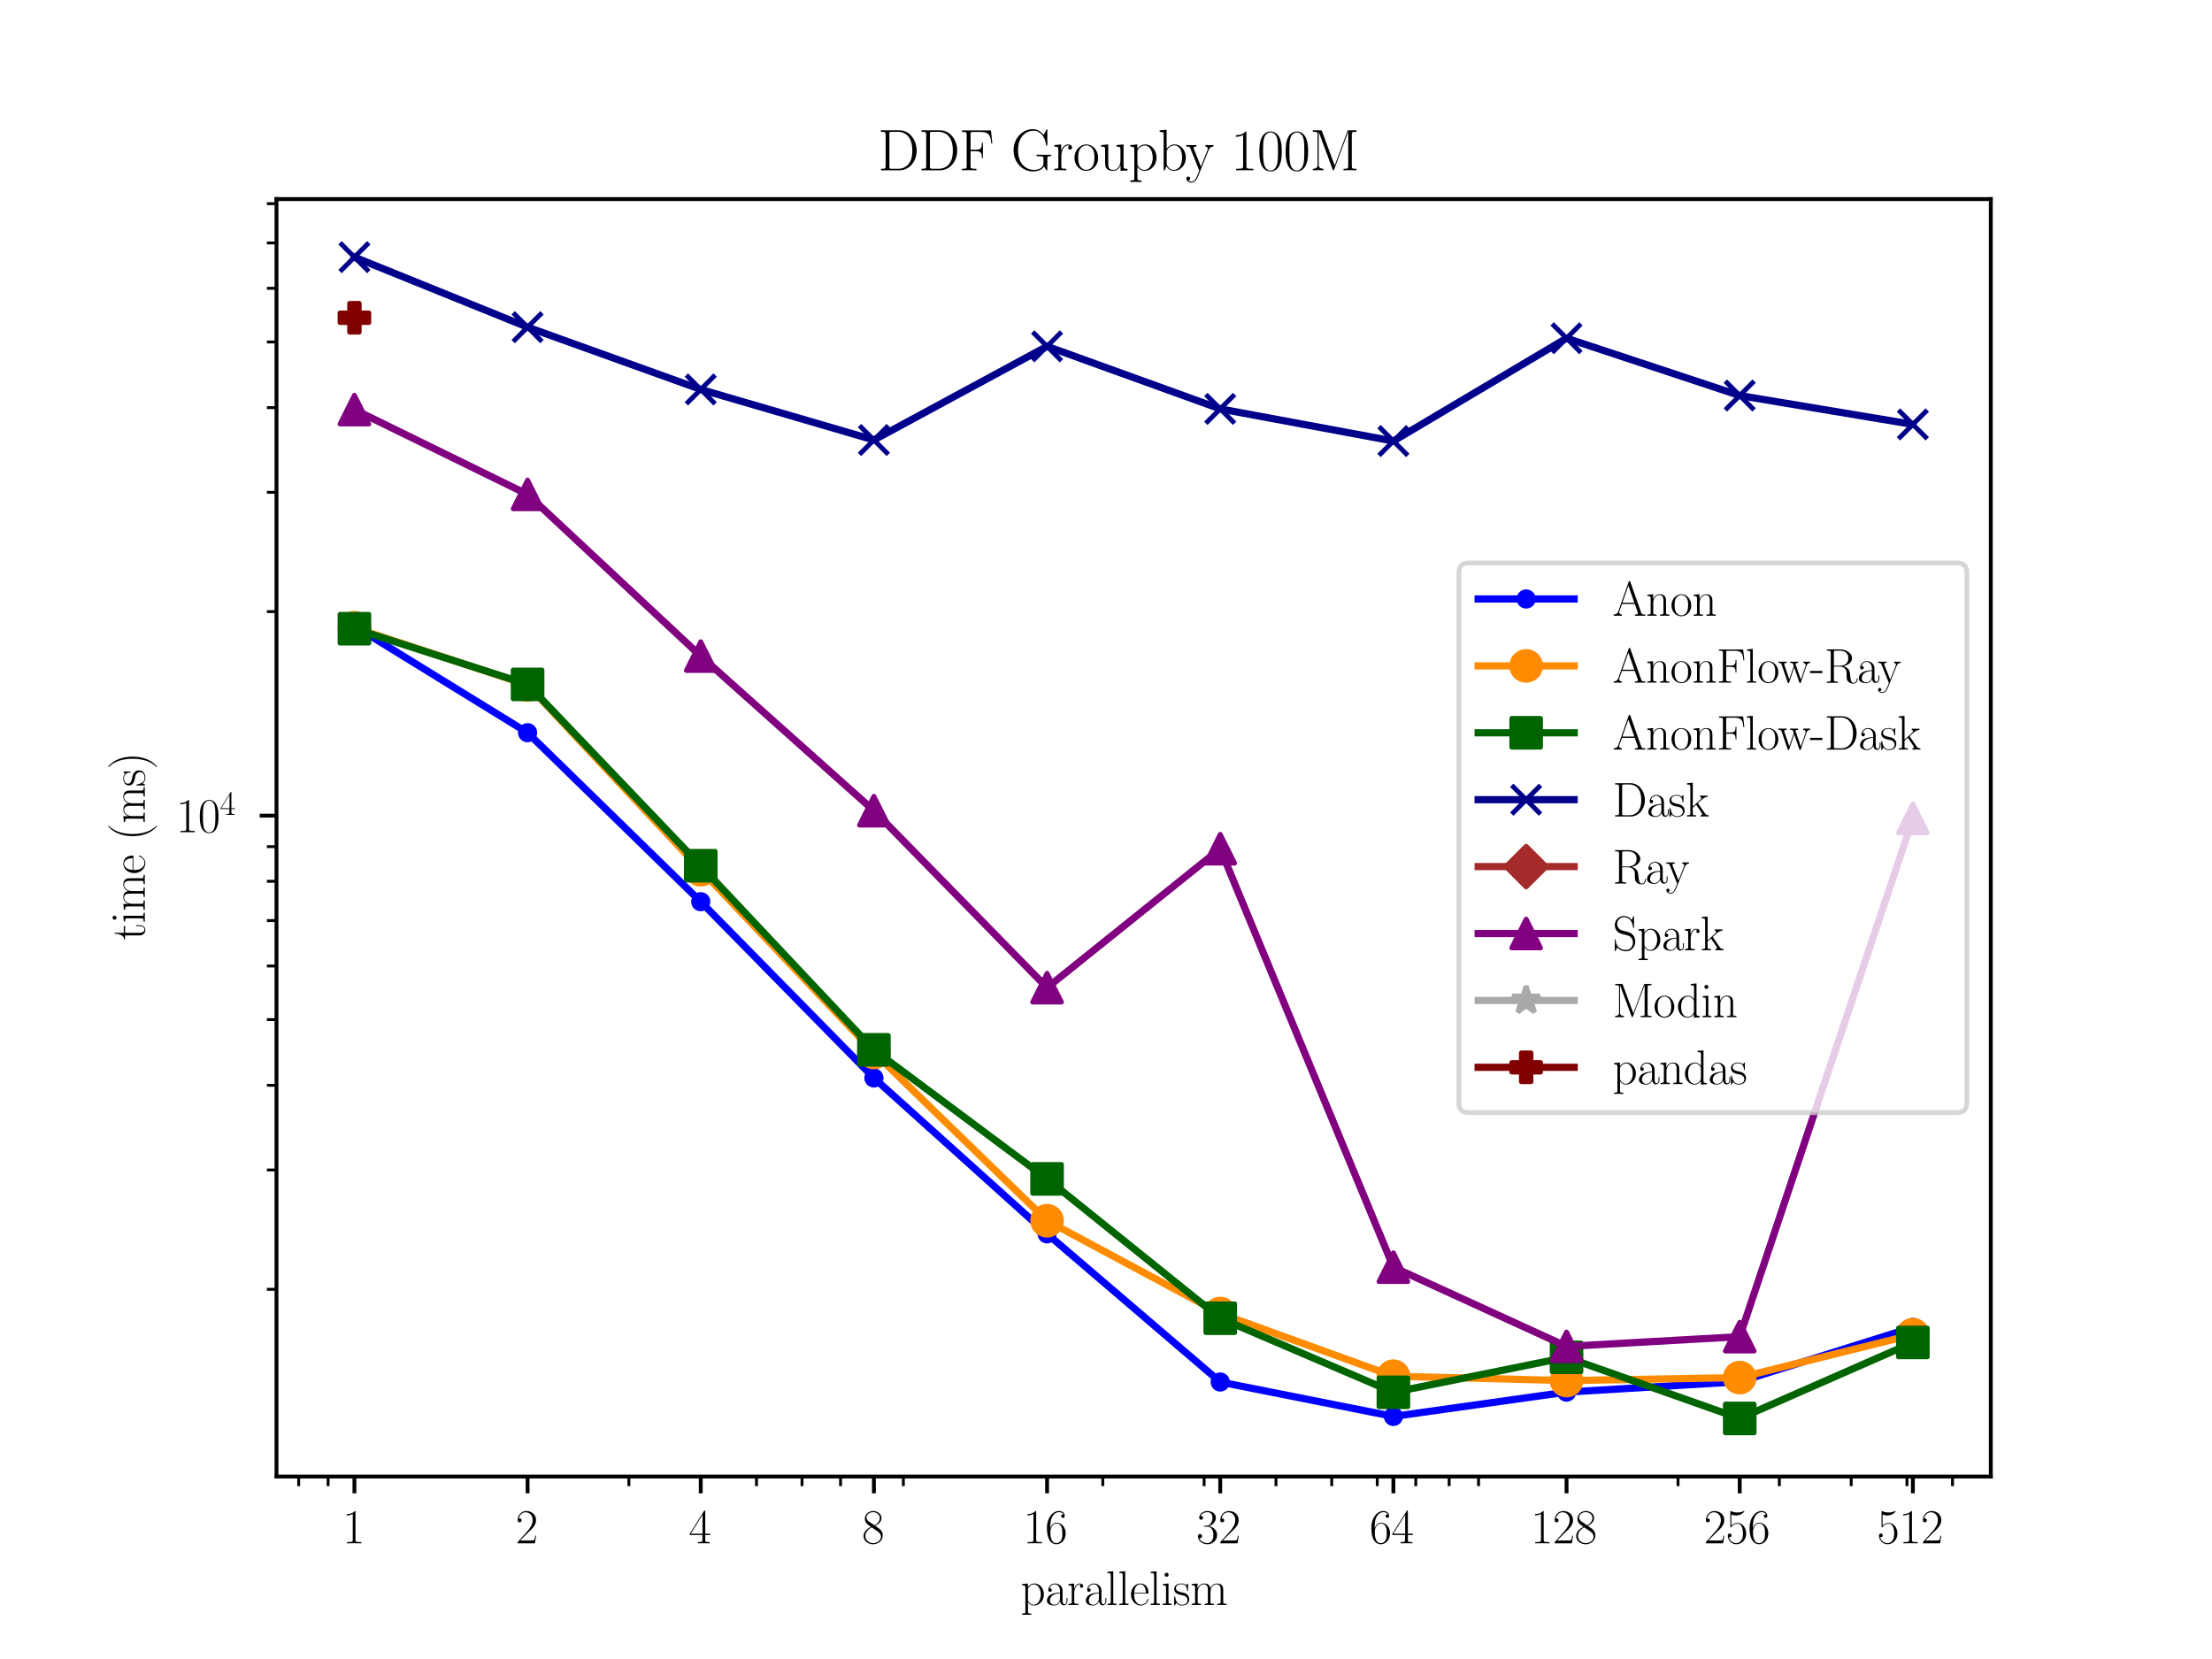 <?xml version="1.0" encoding="utf-8" standalone="no"?>
<!DOCTYPE svg PUBLIC "-//W3C//DTD SVG 1.1//EN"
  "http://www.w3.org/Graphics/SVG/1.1/DTD/svg11.dtd">
<svg xmlns:xlink="http://www.w3.org/1999/xlink" width="460.8pt" height="345.6pt" viewBox="0 0 460.8 345.6" xmlns="http://www.w3.org/2000/svg" version="1.1">
 <defs>
  <style type="text/css">*{stroke-linejoin: round; stroke-linecap: butt}</style>
 </defs>
 <g id="figure_1">
  <g id="patch_1">
   <path d="M 0 345.6 
L 460.8 345.6 
L 460.8 0 
L 0 0 
z
" style="fill: #ffffff"/>
  </g>
  <g id="axes_1">
   <g id="patch_2">
    <path d="M 57.6 307.584 
L 414.72 307.584 
L 414.72 41.472 
L 57.6 41.472 
z
" style="fill: #ffffff"/>
   </g>
   <g id="matplotlib.axis_1">
    <g id="xtick_1">
     <g id="line2d_1">
      <defs>
       <path id="m85ec93eead" d="M 0 0 
L 0 3.5 
" style="stroke: #000000; stroke-width: 0.8"/>
      </defs>
      <g>
       <use xlink:href="#m85ec93eead" x="73.833" y="307.584" style="stroke: #000000; stroke-width: 0.8"/>
      </g>
     </g>
     <g id="text_1">
      <!-- 1 -->
      <g transform="translate(71.342 321.502)scale(0.1 -0.1)">
       <defs>
        <path id="CMR17-31" d="M 1702 4083 
C 1702 4217 1696 4224 1606 4224 
C 1357 3927 979 3833 621 3820 
C 602 3820 570 3820 563 3808 
C 557 3795 557 3782 557 3648 
C 755 3648 1088 3686 1344 3839 
L 1344 467 
C 1344 243 1331 166 781 166 
L 589 166 
L 589 0 
C 896 6 1216 12 1523 12 
C 1830 12 2150 6 2458 0 
L 2458 166 
L 2266 166 
C 1715 166 1702 236 1702 467 
L 1702 4083 
z
" transform="scale(0.016)"/>
       </defs>
       <use xlink:href="#CMR17-31" transform="scale(0.996)"/>
      </g>
     </g>
    </g>
    <g id="xtick_2">
     <g id="line2d_2">
      <g>
       <use xlink:href="#m85ec93eead" x="109.905" y="307.584" style="stroke: #000000; stroke-width: 0.8"/>
      </g>
     </g>
     <g id="text_2">
      <!-- 2 -->
      <g transform="translate(107.415 321.502)scale(0.1 -0.1)">
       <defs>
        <path id="CMR17-32" d="M 2669 990 
L 2554 990 
C 2490 537 2438 460 2413 422 
C 2381 371 1920 371 1830 371 
L 602 371 
C 832 620 1280 1073 1824 1596 
C 2214 1966 2669 2400 2669 3033 
C 2669 3788 2067 4224 1395 4224 
C 691 4224 262 3603 262 3027 
C 262 2777 448 2745 525 2745 
C 589 2745 781 2783 781 3007 
C 781 3206 614 3264 525 3264 
C 486 3264 448 3257 422 3244 
C 544 3788 915 4057 1306 4057 
C 1862 4057 2227 3616 2227 3033 
C 2227 2477 1901 1998 1536 1583 
L 262 147 
L 262 0 
L 2515 0 
L 2669 990 
z
" transform="scale(0.016)"/>
       </defs>
       <use xlink:href="#CMR17-32" transform="scale(0.996)"/>
      </g>
     </g>
    </g>
    <g id="xtick_3">
     <g id="line2d_3">
      <g>
       <use xlink:href="#m85ec93eead" x="145.978" y="307.584" style="stroke: #000000; stroke-width: 0.8"/>
      </g>
     </g>
     <g id="text_3">
      <!-- 4 -->
      <g transform="translate(143.488 321.502)scale(0.1 -0.1)">
       <defs>
        <path id="CMR17-34" d="M 2150 4147 
C 2150 4281 2144 4288 2029 4288 
L 128 1254 
L 128 1088 
L 1779 1088 
L 1779 460 
C 1779 230 1766 166 1318 166 
L 1197 166 
L 1197 0 
C 1402 12 1747 12 1965 12 
C 2182 12 2528 12 2733 0 
L 2733 166 
L 2611 166 
C 2163 166 2150 230 2150 460 
L 2150 1088 
L 2803 1088 
L 2803 1254 
L 2150 1254 
L 2150 4147 
z
M 1798 3723 
L 1798 1254 
L 256 1254 
L 1798 3723 
z
" transform="scale(0.016)"/>
       </defs>
       <use xlink:href="#CMR17-34" transform="scale(0.996)"/>
      </g>
     </g>
    </g>
    <g id="xtick_4">
     <g id="line2d_4">
      <g>
       <use xlink:href="#m85ec93eead" x="182.051" y="307.584" style="stroke: #000000; stroke-width: 0.8"/>
      </g>
     </g>
     <g id="text_4">
      <!-- 8 -->
      <g transform="translate(179.56 321.502)scale(0.1 -0.1)">
       <defs>
        <path id="CMR17-38" d="M 1741 2289 
C 2144 2494 2554 2803 2554 3298 
C 2554 3884 1990 4224 1472 4224 
C 890 4224 378 3800 378 3215 
C 378 3054 416 2777 666 2533 
C 730 2469 998 2276 1171 2154 
C 883 2006 211 1652 211 945 
C 211 282 838 -128 1459 -128 
C 2144 -128 2720 366 2720 1022 
C 2720 1607 2330 1877 2074 2051 
L 1741 2289 
z
M 902 2855 
C 851 2887 595 3086 595 3388 
C 595 3781 998 4076 1459 4076 
C 1965 4076 2336 3716 2336 3298 
C 2336 2700 1670 2359 1638 2359 
C 1632 2359 1626 2359 1574 2398 
L 902 2855 
z
M 2080 1536 
C 2176 1466 2483 1253 2483 861 
C 2483 385 2010 25 1472 25 
C 890 25 448 443 448 951 
C 448 1459 838 1884 1280 2083 
L 2080 1536 
z
" transform="scale(0.016)"/>
       </defs>
       <use xlink:href="#CMR17-38" transform="scale(0.996)"/>
      </g>
     </g>
    </g>
    <g id="xtick_5">
     <g id="line2d_5">
      <g>
       <use xlink:href="#m85ec93eead" x="218.124" y="307.584" style="stroke: #000000; stroke-width: 0.8"/>
      </g>
     </g>
     <g id="text_5">
      <!-- 16 -->
      <g transform="translate(213.142 321.502)scale(0.1 -0.1)">
       <defs>
        <path id="CMR17-36" d="M 678 2198 
C 678 3712 1395 4076 1811 4076 
C 1946 4076 2272 4049 2400 3782 
C 2298 3782 2106 3782 2106 3558 
C 2106 3385 2246 3328 2336 3328 
C 2394 3328 2566 3353 2566 3571 
C 2566 3987 2246 4224 1805 4224 
C 1043 4224 243 3411 243 2011 
C 243 257 966 -128 1478 -128 
C 2099 -128 2688 431 2688 1295 
C 2688 2101 2170 2688 1517 2688 
C 1126 2688 838 2430 678 1979 
L 678 2198 
z
M 1478 25 
C 691 25 691 1212 691 1450 
C 691 1914 909 2585 1504 2585 
C 1613 2585 1926 2585 2138 2140 
C 2253 1889 2253 1624 2253 1302 
C 2253 954 2253 696 2118 438 
C 1978 173 1773 25 1478 25 
z
" transform="scale(0.016)"/>
       </defs>
       <use xlink:href="#CMR17-31" transform="scale(0.996)"/>
       <use xlink:href="#CMR17-36" transform="translate(45.69 0)scale(0.996)"/>
      </g>
     </g>
    </g>
    <g id="xtick_6">
     <g id="line2d_6">
      <g>
       <use xlink:href="#m85ec93eead" x="254.196" y="307.584" style="stroke: #000000; stroke-width: 0.8"/>
      </g>
     </g>
     <g id="text_6">
      <!-- 32 -->
      <g transform="translate(249.215 321.502)scale(0.1 -0.1)">
       <defs>
        <path id="CMR17-33" d="M 1414 2176 
C 1984 2176 2234 1673 2234 1094 
C 2234 322 1824 25 1453 25 
C 1114 25 563 193 390 691 
C 422 678 454 678 486 678 
C 640 678 755 780 755 947 
C 755 1132 614 1216 486 1216 
C 378 1216 211 1164 211 927 
C 211 335 787 -128 1466 -128 
C 2176 -128 2720 432 2720 1087 
C 2720 1718 2208 2176 1600 2246 
C 2086 2347 2554 2776 2554 3353 
C 2554 3856 2048 4224 1472 4224 
C 890 4224 378 3862 378 3347 
C 378 3123 544 3084 627 3084 
C 762 3084 877 3167 877 3334 
C 877 3500 762 3584 627 3584 
C 602 3584 570 3584 544 3571 
C 730 3999 1235 4076 1459 4076 
C 1683 4076 2106 3966 2106 3347 
C 2106 3167 2080 2851 1862 2574 
C 1670 2329 1453 2316 1242 2297 
C 1210 2297 1062 2284 1037 2284 
C 992 2278 966 2272 966 2227 
C 966 2182 973 2176 1101 2176 
L 1414 2176 
z
" transform="scale(0.016)"/>
       </defs>
       <use xlink:href="#CMR17-33" transform="scale(0.996)"/>
       <use xlink:href="#CMR17-32" transform="translate(45.69 0)scale(0.996)"/>
      </g>
     </g>
    </g>
    <g id="xtick_7">
     <g id="line2d_7">
      <g>
       <use xlink:href="#m85ec93eead" x="290.269" y="307.584" style="stroke: #000000; stroke-width: 0.8"/>
      </g>
     </g>
     <g id="text_7">
      <!-- 64 -->
      <g transform="translate(285.288 321.502)scale(0.1 -0.1)">
       <use xlink:href="#CMR17-36" transform="scale(0.996)"/>
       <use xlink:href="#CMR17-34" transform="translate(45.69 0)scale(0.996)"/>
      </g>
     </g>
    </g>
    <g id="xtick_8">
     <g id="line2d_8">
      <g>
       <use xlink:href="#m85ec93eead" x="326.342" y="307.584" style="stroke: #000000; stroke-width: 0.8"/>
      </g>
     </g>
     <g id="text_8">
      <!-- 128 -->
      <g transform="translate(318.87 321.502)scale(0.1 -0.1)">
       <use xlink:href="#CMR17-31" transform="scale(0.996)"/>
       <use xlink:href="#CMR17-32" transform="translate(45.69 0)scale(0.996)"/>
       <use xlink:href="#CMR17-38" transform="translate(91.381 0)scale(0.996)"/>
      </g>
     </g>
    </g>
    <g id="xtick_9">
     <g id="line2d_9">
      <g>
       <use xlink:href="#m85ec93eead" x="362.415" y="307.584" style="stroke: #000000; stroke-width: 0.8"/>
      </g>
     </g>
     <g id="text_9">
      <!-- 256 -->
      <g transform="translate(354.943 321.502)scale(0.1 -0.1)">
       <defs>
        <path id="CMR17-35" d="M 730 3750 
C 794 3724 1056 3641 1325 3641 
C 1920 3641 2246 3961 2432 4140 
C 2432 4191 2432 4224 2394 4224 
C 2387 4224 2374 4224 2323 4198 
C 2099 4102 1837 4032 1517 4032 
C 1325 4032 1037 4055 723 4191 
C 653 4224 640 4224 634 4224 
C 602 4224 595 4217 595 4090 
L 595 2231 
C 595 2113 595 2080 659 2080 
C 691 2080 704 2093 736 2139 
C 941 2435 1222 2560 1542 2560 
C 1766 2560 2246 2415 2246 1293 
C 2246 1087 2246 716 2054 422 
C 1894 159 1645 25 1370 25 
C 947 25 518 319 403 812 
C 429 806 480 793 506 793 
C 589 793 749 838 749 1036 
C 749 1209 627 1280 506 1280 
C 358 1280 262 1190 262 1011 
C 262 454 704 -128 1382 -128 
C 2042 -128 2669 441 2669 1267 
C 2669 2054 2170 2662 1549 2662 
C 1222 2662 947 2540 730 2304 
L 730 3750 
z
" transform="scale(0.016)"/>
       </defs>
       <use xlink:href="#CMR17-32" transform="scale(0.996)"/>
       <use xlink:href="#CMR17-35" transform="translate(45.69 0)scale(0.996)"/>
       <use xlink:href="#CMR17-36" transform="translate(91.381 0)scale(0.996)"/>
      </g>
     </g>
    </g>
    <g id="xtick_10">
     <g id="line2d_10">
      <g>
       <use xlink:href="#m85ec93eead" x="398.487" y="307.584" style="stroke: #000000; stroke-width: 0.8"/>
      </g>
     </g>
     <g id="text_10">
      <!-- 512 -->
      <g transform="translate(391.015 321.502)scale(0.1 -0.1)">
       <use xlink:href="#CMR17-35" transform="scale(0.996)"/>
       <use xlink:href="#CMR17-31" transform="translate(45.69 0)scale(0.996)"/>
       <use xlink:href="#CMR17-32" transform="translate(91.381 0)scale(0.996)"/>
      </g>
     </g>
    </g>
    <g id="xtick_11">
     <g id="line2d_11">
      <defs>
       <path id="m856acdbecb" d="M 0 0 
L 0 2 
" style="stroke: #000000; stroke-width: 0.6"/>
      </defs>
      <g>
       <use xlink:href="#m856acdbecb" x="62.22" y="307.584" style="stroke: #000000; stroke-width: 0.6"/>
      </g>
     </g>
    </g>
    <g id="xtick_12">
     <g id="line2d_12">
      <g>
       <use xlink:href="#m856acdbecb" x="68.35" y="307.584" style="stroke: #000000; stroke-width: 0.6"/>
      </g>
     </g>
    </g>
    <g id="xtick_13">
     <g id="line2d_13">
      <g>
       <use xlink:href="#m856acdbecb" x="131.007" y="307.584" style="stroke: #000000; stroke-width: 0.6"/>
      </g>
     </g>
    </g>
    <g id="xtick_14">
     <g id="line2d_14">
      <g>
       <use xlink:href="#m856acdbecb" x="157.591" y="307.584" style="stroke: #000000; stroke-width: 0.6"/>
      </g>
     </g>
    </g>
    <g id="xtick_15">
     <g id="line2d_15">
      <g>
       <use xlink:href="#m856acdbecb" x="167.079" y="307.584" style="stroke: #000000; stroke-width: 0.6"/>
      </g>
     </g>
    </g>
    <g id="xtick_16">
     <g id="line2d_16">
      <g>
       <use xlink:href="#m856acdbecb" x="175.102" y="307.584" style="stroke: #000000; stroke-width: 0.6"/>
      </g>
     </g>
    </g>
    <g id="xtick_17">
     <g id="line2d_17">
      <g>
       <use xlink:href="#m856acdbecb" x="188.181" y="307.584" style="stroke: #000000; stroke-width: 0.6"/>
      </g>
     </g>
    </g>
    <g id="xtick_18">
     <g id="line2d_18">
      <g>
       <use xlink:href="#m856acdbecb" x="229.736" y="307.584" style="stroke: #000000; stroke-width: 0.6"/>
      </g>
     </g>
    </g>
    <g id="xtick_19">
     <g id="line2d_19">
      <g>
       <use xlink:href="#m856acdbecb" x="250.838" y="307.584" style="stroke: #000000; stroke-width: 0.6"/>
      </g>
     </g>
    </g>
    <g id="xtick_20">
     <g id="line2d_20">
      <g>
       <use xlink:href="#m856acdbecb" x="265.809" y="307.584" style="stroke: #000000; stroke-width: 0.6"/>
      </g>
     </g>
    </g>
    <g id="xtick_21">
     <g id="line2d_21">
      <g>
       <use xlink:href="#m856acdbecb" x="277.422" y="307.584" style="stroke: #000000; stroke-width: 0.6"/>
      </g>
     </g>
    </g>
    <g id="xtick_22">
     <g id="line2d_22">
      <g>
       <use xlink:href="#m856acdbecb" x="286.91" y="307.584" style="stroke: #000000; stroke-width: 0.6"/>
      </g>
     </g>
    </g>
    <g id="xtick_23">
     <g id="line2d_23">
      <g>
       <use xlink:href="#m856acdbecb" x="294.933" y="307.584" style="stroke: #000000; stroke-width: 0.6"/>
      </g>
     </g>
    </g>
    <g id="xtick_24">
     <g id="line2d_24">
      <g>
       <use xlink:href="#m856acdbecb" x="301.882" y="307.584" style="stroke: #000000; stroke-width: 0.6"/>
      </g>
     </g>
    </g>
    <g id="xtick_25">
     <g id="line2d_25">
      <g>
       <use xlink:href="#m856acdbecb" x="308.012" y="307.584" style="stroke: #000000; stroke-width: 0.6"/>
      </g>
     </g>
    </g>
    <g id="xtick_26">
     <g id="line2d_26">
      <g>
       <use xlink:href="#m856acdbecb" x="349.567" y="307.584" style="stroke: #000000; stroke-width: 0.6"/>
      </g>
     </g>
    </g>
    <g id="xtick_27">
     <g id="line2d_27">
      <g>
       <use xlink:href="#m856acdbecb" x="370.669" y="307.584" style="stroke: #000000; stroke-width: 0.6"/>
      </g>
     </g>
    </g>
    <g id="xtick_28">
     <g id="line2d_28">
      <g>
       <use xlink:href="#m856acdbecb" x="385.64" y="307.584" style="stroke: #000000; stroke-width: 0.6"/>
      </g>
     </g>
    </g>
    <g id="xtick_29">
     <g id="line2d_29">
      <g>
       <use xlink:href="#m856acdbecb" x="397.253" y="307.584" style="stroke: #000000; stroke-width: 0.6"/>
      </g>
     </g>
    </g>
    <g id="xtick_30">
     <g id="line2d_30">
      <g>
       <use xlink:href="#m856acdbecb" x="406.741" y="307.584" style="stroke: #000000; stroke-width: 0.6"/>
      </g>
     </g>
    </g>
    <g id="text_11">
     <!-- parallelism -->
     <g transform="translate(212.596 334.358)scale(0.1 -0.1)">
      <defs>
       <path id="CMR17-70" d="M 1408 -1114 
C 998 -1114 973 -1088 973 -834 
L 973 380 
C 1158 109 1427 -64 1766 -64 
C 2406 -64 3053 503 3053 1382 
C 3053 2196 2496 2816 1837 2816 
C 1453 2816 1139 2603 960 2345 
L 960 2816 
L 198 2745 
L 198 2577 
C 576 2577 634 2539 634 2228 
L 634 -834 
C 634 -1081 608 -1114 198 -1114 
L 198 -1280 
C 352 -1268 634 -1268 800 -1268 
C 966 -1268 1254 -1268 1408 -1280 
L 1408 -1114 
z
M 973 2015 
C 973 2106 973 2241 1222 2481 
C 1254 2506 1472 2700 1792 2700 
C 2259 2700 2643 2112 2643 1376 
C 2643 639 2234 38 1728 38 
C 1498 38 1248 148 1056 451 
C 973 594 973 632 973 736 
L 973 2015 
z
" transform="scale(0.016)"/>
       <path id="CMR17-61" d="M 2304 1656 
C 2304 2048 2304 2275 2035 2534 
C 1798 2751 1523 2816 1306 2816 
C 800 2816 435 2408 435 1977 
C 435 1740 627 1728 666 1728 
C 749 1728 896 1779 896 1958 
C 896 2118 774 2188 666 2188 
C 640 2188 608 2182 589 2176 
C 723 2594 1069 2713 1293 2713 
C 1613 2713 1965 2421 1965 1875 
L 1965 1632 
C 1587 1619 1133 1568 774 1373 
C 371 1147 256 822 256 576 
C 256 77 832 -64 1171 -64 
C 1523 -64 1850 135 1990 505 
C 2003 219 2182 -39 2464 -39 
C 2598 -39 2938 51 2938 563 
L 2938 926 
L 2822 926 
L 2822 557 
C 2822 161 2650 109 2566 109 
C 2304 109 2304 446 2304 732 
L 2304 1656 
z
M 1965 887 
C 1965 323 1568 38 1216 38 
C 896 38 646 278 646 576 
C 646 771 730 1114 1101 1322 
C 1408 1497 1760 1523 1965 1536 
L 1965 887 
z
" transform="scale(0.016)"/>
       <path id="CMR17-72" d="M 960 1517 
C 960 2134 1222 2713 1702 2713 
C 1747 2713 1792 2707 1837 2687 
C 1837 2687 1696 2642 1696 2475 
C 1696 2321 1818 2257 1914 2257 
C 1990 2257 2131 2302 2131 2482 
C 2131 2687 1926 2816 1709 2816 
C 1222 2816 1011 2340 947 2115 
L 941 2115 
L 941 2816 
L 198 2745 
L 198 2578 
C 576 2578 634 2540 634 2231 
L 634 443 
C 634 198 608 166 198 166 
L 198 0 
C 352 12 646 12 813 12 
C 998 12 1325 12 1498 0 
L 1498 166 
C 1037 166 960 166 960 455 
L 960 1517 
z
" transform="scale(0.016)"/>
       <path id="CMR17-6c" d="M 979 4416 
L 218 4345 
L 218 4179 
C 595 4179 653 4141 653 3835 
L 653 439 
C 653 198 627 166 218 166 
L 218 0 
C 371 12 653 12 813 12 
C 979 12 1261 12 1414 0 
L 1414 166 
C 1005 166 979 191 979 439 
L 979 4416 
z
" transform="scale(0.016)"/>
       <path id="CMR17-65" d="M 2438 1503 
C 2464 1529 2464 1542 2464 1606 
C 2464 2251 2118 2816 1389 2816 
C 710 2816 173 2175 173 1394 
C 173 554 781 -64 1459 -64 
C 2176 -64 2458 619 2458 755 
C 2458 800 2419 800 2406 800 
C 2362 800 2355 787 2330 709 
C 2189 270 1837 51 1504 51 
C 1229 51 954 206 781 490 
C 582 819 582 1200 582 1503 
L 2438 1503 
z
M 589 1600 
C 634 2511 1126 2713 1382 2713 
C 1818 2713 2112 2308 2118 1600 
L 589 1600 
z
" transform="scale(0.016)"/>
       <path id="CMR17-69" d="M 992 3961 
C 992 4102 877 4224 730 4224 
C 589 4224 467 4108 467 3961 
C 467 3820 582 3699 730 3699 
C 870 3699 992 3814 992 3961 
z
M 243 2745 
L 243 2579 
C 602 2579 653 2540 653 2231 
L 653 443 
C 653 198 627 166 218 166 
L 218 0 
C 371 12 646 12 806 12 
C 960 12 1222 12 1370 0 
L 1370 166 
C 992 166 979 205 979 436 
L 979 2816 
L 243 2745 
z
" transform="scale(0.016)"/>
       <path id="CMR17-73" d="M 1978 2688 
C 1978 2803 1971 2809 1933 2809 
C 1907 2809 1901 2803 1824 2707 
C 1805 2681 1747 2617 1728 2592 
C 1523 2809 1235 2816 1126 2816 
C 416 2816 160 2444 160 2073 
C 160 1497 813 1363 998 1324 
C 1402 1241 1542 1216 1677 1100 
C 1760 1024 1901 883 1901 652 
C 1901 384 1747 38 1158 38 
C 602 38 403 460 288 1024 
C 269 1113 269 1120 218 1120 
C 166 1120 160 1113 160 985 
L 160 64 
C 160 -52 166 -58 205 -58 
C 237 -58 243 -52 275 0 
C 314 57 410 211 448 275 
C 576 102 800 -64 1158 -64 
C 1792 -64 2131 281 2131 780 
C 2131 1107 1958 1280 1875 1356 
C 1683 1555 1459 1600 1190 1651 
C 838 1728 390 1817 390 2208 
C 390 2374 480 2726 1126 2726 
C 1811 2726 1850 2086 1862 1881 
C 1869 1849 1901 1843 1920 1843 
C 1978 1843 1978 1862 1978 1971 
L 1978 2688 
z
" transform="scale(0.016)"/>
       <path id="CMR17-6d" d="M 4326 1954 
C 4326 2276 4269 2816 3507 2816 
C 3072 2816 2771 2520 2656 2173 
L 2650 2173 
C 2573 2700 2195 2816 1837 2816 
C 1331 2816 1069 2424 973 2166 
L 966 2166 
L 966 2816 
L 211 2745 
L 211 2578 
C 589 2578 646 2540 646 2231 
L 646 443 
C 646 198 621 166 211 166 
L 211 0 
C 365 12 646 12 813 12 
C 979 12 1267 12 1421 0 
L 1421 166 
C 1011 166 986 192 986 443 
L 986 1678 
C 986 2269 1344 2713 1792 2713 
C 2266 2713 2317 2289 2317 1980 
L 2317 443 
C 2317 198 2291 166 1882 166 
L 1882 0 
C 2035 12 2317 12 2483 12 
C 2650 12 2938 12 3091 0 
L 3091 166 
C 2682 166 2656 192 2656 443 
L 2656 1678 
C 2656 2269 3014 2713 3462 2713 
C 3936 2713 3987 2289 3987 1980 
L 3987 443 
C 3987 198 3962 166 3552 166 
L 3552 0 
C 3706 12 3987 12 4154 12 
C 4320 12 4608 12 4762 0 
L 4762 166 
C 4352 166 4326 192 4326 443 
L 4326 1954 
z
" transform="scale(0.016)"/>
      </defs>
      <use xlink:href="#CMR17-70" transform="scale(0.996)"/>
      <use xlink:href="#CMR17-61" transform="translate(50.895 0)scale(0.996)"/>
      <use xlink:href="#CMR17-72" transform="translate(96.586 0)scale(0.996)"/>
      <use xlink:href="#CMR17-61" transform="translate(131.867 0)scale(0.996)"/>
      <use xlink:href="#CMR17-6c" transform="translate(177.557 0)scale(0.996)"/>
      <use xlink:href="#CMR17-6c" transform="translate(202.428 0)scale(0.996)"/>
      <use xlink:href="#CMR17-65" transform="translate(227.299 0)scale(0.996)"/>
      <use xlink:href="#CMR17-6c" transform="translate(267.785 0)scale(0.996)"/>
      <use xlink:href="#CMR17-69" transform="translate(292.656 0)scale(0.996)"/>
      <use xlink:href="#CMR17-73" transform="translate(317.527 0)scale(0.996)"/>
      <use xlink:href="#CMR17-6d" transform="translate(353.328 0)scale(0.996)"/>
     </g>
    </g>
   </g>
   <g id="matplotlib.axis_2">
    <g id="ytick_1">
     <g id="line2d_31">
      <defs>
       <path id="meb787688ca" d="M 0 0 
L -3.5 0 
" style="stroke: #000000; stroke-width: 0.8"/>
      </defs>
      <g>
       <use xlink:href="#meb787688ca" x="57.6" y="169.91" style="stroke: #000000; stroke-width: 0.8"/>
      </g>
     </g>
     <g id="text_12">
      <!-- $\mathdefault{10^{4}}$ -->
      <g transform="translate(36.666 173.37)scale(0.1 -0.1)">
       <defs>
        <path id="CMR17-30" d="M 2688 2038 
C 2688 2430 2682 3099 2413 3613 
C 2176 4063 1798 4224 1466 4224 
C 1158 4224 768 4082 525 3620 
C 269 3137 243 2539 243 2038 
C 243 1671 250 1112 448 623 
C 723 -39 1216 -128 1466 -128 
C 1760 -128 2208 -7 2470 604 
C 2662 1048 2688 1568 2688 2038 
z
M 1466 -26 
C 1056 -26 813 328 723 816 
C 653 1196 653 1749 653 2109 
C 653 2604 653 3015 736 3407 
C 858 3954 1216 4121 1466 4121 
C 1728 4121 2067 3947 2189 3420 
C 2272 3054 2278 2623 2278 2109 
C 2278 1691 2278 1176 2202 797 
C 2067 96 1690 -26 1466 -26 
z
" transform="scale(0.016)"/>
       </defs>
       <use xlink:href="#CMR17-31" transform="scale(0.996)"/>
       <use xlink:href="#CMR17-30" transform="translate(45.69 0)scale(0.996)"/>
       <use xlink:href="#CMR17-34" transform="translate(91.381 36.154)scale(0.697)"/>
      </g>
     </g>
    </g>
    <g id="ytick_2">
     <g id="line2d_32">
      <defs>
       <path id="m3bc4a638cd" d="M 0 0 
L -2 0 
" style="stroke: #000000; stroke-width: 0.6"/>
      </defs>
      <g>
       <use xlink:href="#m3bc4a638cd" x="57.6" y="268.584" style="stroke: #000000; stroke-width: 0.6"/>
      </g>
     </g>
    </g>
    <g id="ytick_3">
     <g id="line2d_33">
      <g>
       <use xlink:href="#m3bc4a638cd" x="57.6" y="243.725" style="stroke: #000000; stroke-width: 0.6"/>
      </g>
     </g>
    </g>
    <g id="ytick_4">
     <g id="line2d_34">
      <g>
       <use xlink:href="#m3bc4a638cd" x="57.6" y="226.087" style="stroke: #000000; stroke-width: 0.6"/>
      </g>
     </g>
    </g>
    <g id="ytick_5">
     <g id="line2d_35">
      <g>
       <use xlink:href="#m3bc4a638cd" x="57.6" y="212.407" style="stroke: #000000; stroke-width: 0.6"/>
      </g>
     </g>
    </g>
    <g id="ytick_6">
     <g id="line2d_36">
      <g>
       <use xlink:href="#m3bc4a638cd" x="57.6" y="201.229" style="stroke: #000000; stroke-width: 0.6"/>
      </g>
     </g>
    </g>
    <g id="ytick_7">
     <g id="line2d_37">
      <g>
       <use xlink:href="#m3bc4a638cd" x="57.6" y="191.778" style="stroke: #000000; stroke-width: 0.6"/>
      </g>
     </g>
    </g>
    <g id="ytick_8">
     <g id="line2d_38">
      <g>
       <use xlink:href="#m3bc4a638cd" x="57.6" y="183.591" style="stroke: #000000; stroke-width: 0.6"/>
      </g>
     </g>
    </g>
    <g id="ytick_9">
     <g id="line2d_39">
      <g>
       <use xlink:href="#m3bc4a638cd" x="57.6" y="176.37" style="stroke: #000000; stroke-width: 0.6"/>
      </g>
     </g>
    </g>
    <g id="ytick_10">
     <g id="line2d_40">
      <g>
       <use xlink:href="#m3bc4a638cd" x="57.6" y="127.414" style="stroke: #000000; stroke-width: 0.6"/>
      </g>
     </g>
    </g>
    <g id="ytick_11">
     <g id="line2d_41">
      <g>
       <use xlink:href="#m3bc4a638cd" x="57.6" y="102.555" style="stroke: #000000; stroke-width: 0.6"/>
      </g>
     </g>
    </g>
    <g id="ytick_12">
     <g id="line2d_42">
      <g>
       <use xlink:href="#m3bc4a638cd" x="57.6" y="84.918" style="stroke: #000000; stroke-width: 0.6"/>
      </g>
     </g>
    </g>
    <g id="ytick_13">
     <g id="line2d_43">
      <g>
       <use xlink:href="#m3bc4a638cd" x="57.6" y="71.237" style="stroke: #000000; stroke-width: 0.6"/>
      </g>
     </g>
    </g>
    <g id="ytick_14">
     <g id="line2d_44">
      <g>
       <use xlink:href="#m3bc4a638cd" x="57.6" y="60.059" style="stroke: #000000; stroke-width: 0.6"/>
      </g>
     </g>
    </g>
    <g id="ytick_15">
     <g id="line2d_45">
      <g>
       <use xlink:href="#m3bc4a638cd" x="57.6" y="50.608" style="stroke: #000000; stroke-width: 0.6"/>
      </g>
     </g>
    </g>
    <g id="ytick_16">
     <g id="line2d_46">
      <g>
       <use xlink:href="#m3bc4a638cd" x="57.6" y="42.422" style="stroke: #000000; stroke-width: 0.6"/>
      </g>
     </g>
    </g>
    <g id="text_13">
     <!-- time (ms) -->
     <g transform="translate(30.175 195.865)rotate(-90)scale(0.1 -0.1)">
      <defs>
       <path id="CMR17-74" d="M 966 2585 
L 1862 2585 
L 1862 2752 
L 966 2752 
L 966 3968 
L 851 3968 
C 838 3292 614 2700 70 2687 
L 70 2585 
L 627 2585 
L 627 778 
C 627 655 627 -64 1370 -64 
C 1747 -64 1965 308 1965 784 
L 1965 1151 
L 1850 1151 
L 1850 790 
C 1850 347 1677 51 1408 51 
C 1222 51 966 179 966 765 
L 966 2585 
z
" transform="scale(0.016)"/>
       <path id="CMR17-28" d="M 1958 -1562 
C 1958 -1556 1958 -1543 1939 -1524 
C 1645 -1223 858 -403 858 1596 
C 858 3595 1632 4408 1946 4729 
C 1946 4735 1958 4748 1958 4767 
C 1958 4787 1939 4800 1914 4800 
C 1843 4800 1299 4325 986 3620 
C 666 2909 576 2218 576 1603 
C 576 1141 621 360 1005 -467 
C 1312 -1133 1837 -1600 1914 -1600 
C 1946 -1600 1958 -1588 1958 -1562 
z
" transform="scale(0.016)"/>
       <path id="CMR17-29" d="M 1683 1596 
C 1683 2057 1638 2839 1254 3665 
C 947 4332 422 4800 346 4800 
C 326 4800 301 4793 301 4761 
C 301 4748 307 4742 314 4729 
C 621 4408 1402 3595 1402 1603 
C 1402 -396 627 -1210 314 -1530 
C 307 -1543 301 -1549 301 -1562 
C 301 -1594 326 -1600 346 -1600 
C 416 -1600 960 -1127 1274 -422 
C 1594 289 1683 981 1683 1596 
z
" transform="scale(0.016)"/>
      </defs>
      <use xlink:href="#CMR17-74" transform="scale(0.996)"/>
      <use xlink:href="#CMR17-69" transform="translate(35.281 0)scale(0.996)"/>
      <use xlink:href="#CMR17-6d" transform="translate(60.152 0)scale(0.996)"/>
      <use xlink:href="#CMR17-65" transform="translate(137.071 0)scale(0.996)"/>
      <use xlink:href="#CMR17-28" transform="translate(207.633 0)scale(0.996)"/>
      <use xlink:href="#CMR17-6d" transform="translate(242.914 0)scale(0.996)"/>
      <use xlink:href="#CMR17-73" transform="translate(319.833 0)scale(0.996)"/>
      <use xlink:href="#CMR17-29" transform="translate(355.635 0)scale(0.996)"/>
     </g>
    </g>
   </g>
   <g id="line2d_47">
    <path d="M 73.833 130.422 
L 109.905 152.634 
L 145.978 187.841 
L 182.051 224.56 
L 218.124 257.027 
L 254.196 287.897 
L 290.269 295.069 
L 326.342 289.999 
L 362.415 287.836 
L 398.487 276.514 
" clip-path="url(#p5eb1fc86c6)" style="fill: none; stroke: #0000ff; stroke-width: 1.5; stroke-linecap: square"/>
    <defs>
     <path id="mea0a3ac7df" d="M 0 1.5 
C 0.398 1.5 0.779 1.342 1.061 1.061 
C 1.342 0.779 1.5 0.398 1.5 0 
C 1.5 -0.398 1.342 -0.779 1.061 -1.061 
C 0.779 -1.342 0.398 -1.5 0 -1.5 
C -0.398 -1.5 -0.779 -1.342 -1.061 -1.061 
C -1.342 -0.779 -1.5 -0.398 -1.5 0 
C -1.5 0.398 -1.342 0.779 -1.061 1.061 
C -0.779 1.342 -0.398 1.5 0 1.5 
z
" style="stroke: #0000ff"/>
    </defs>
    <g clip-path="url(#p5eb1fc86c6)">
     <use xlink:href="#mea0a3ac7df" x="73.833" y="130.422" style="fill: #0000ff; stroke: #0000ff"/>
     <use xlink:href="#mea0a3ac7df" x="109.905" y="152.634" style="fill: #0000ff; stroke: #0000ff"/>
     <use xlink:href="#mea0a3ac7df" x="145.978" y="187.841" style="fill: #0000ff; stroke: #0000ff"/>
     <use xlink:href="#mea0a3ac7df" x="182.051" y="224.56" style="fill: #0000ff; stroke: #0000ff"/>
     <use xlink:href="#mea0a3ac7df" x="218.124" y="257.027" style="fill: #0000ff; stroke: #0000ff"/>
     <use xlink:href="#mea0a3ac7df" x="254.196" y="287.897" style="fill: #0000ff; stroke: #0000ff"/>
     <use xlink:href="#mea0a3ac7df" x="290.269" y="295.069" style="fill: #0000ff; stroke: #0000ff"/>
     <use xlink:href="#mea0a3ac7df" x="326.342" y="289.999" style="fill: #0000ff; stroke: #0000ff"/>
     <use xlink:href="#mea0a3ac7df" x="362.415" y="287.836" style="fill: #0000ff; stroke: #0000ff"/>
     <use xlink:href="#mea0a3ac7df" x="398.487" y="276.514" style="fill: #0000ff; stroke: #0000ff"/>
    </g>
   </g>
   <g id="line2d_48">
    <path d="M 73.833 130.771 
L 109.905 142.694 
L 145.978 181.184 
L 182.051 219.244 
L 218.124 254.296 
L 254.196 273.632 
L 290.269 286.685 
L 326.342 287.603 
L 362.415 286.975 
L 398.487 278.032 
" clip-path="url(#p5eb1fc86c6)" style="fill: none; stroke: #ff8c00; stroke-width: 1.5; stroke-linecap: square"/>
    <defs>
     <path id="me38b29991e" d="M 0 3 
C 0.796 3 1.559 2.684 2.121 2.121 
C 2.684 1.559 3 0.796 3 0 
C 3 -0.796 2.684 -1.559 2.121 -2.121 
C 1.559 -2.684 0.796 -3 0 -3 
C -0.796 -3 -1.559 -2.684 -2.121 -2.121 
C -2.684 -1.559 -3 -0.796 -3 0 
C -3 0.796 -2.684 1.559 -2.121 2.121 
C -1.559 2.684 -0.796 3 0 3 
z
" style="stroke: #ff8c00"/>
    </defs>
    <g clip-path="url(#p5eb1fc86c6)">
     <use xlink:href="#me38b29991e" x="73.833" y="130.771" style="fill: #ff8c00; stroke: #ff8c00"/>
     <use xlink:href="#me38b29991e" x="109.905" y="142.694" style="fill: #ff8c00; stroke: #ff8c00"/>
     <use xlink:href="#me38b29991e" x="145.978" y="181.184" style="fill: #ff8c00; stroke: #ff8c00"/>
     <use xlink:href="#me38b29991e" x="182.051" y="219.244" style="fill: #ff8c00; stroke: #ff8c00"/>
     <use xlink:href="#me38b29991e" x="218.124" y="254.296" style="fill: #ff8c00; stroke: #ff8c00"/>
     <use xlink:href="#me38b29991e" x="254.196" y="273.632" style="fill: #ff8c00; stroke: #ff8c00"/>
     <use xlink:href="#me38b29991e" x="290.269" y="286.685" style="fill: #ff8c00; stroke: #ff8c00"/>
     <use xlink:href="#me38b29991e" x="326.342" y="287.603" style="fill: #ff8c00; stroke: #ff8c00"/>
     <use xlink:href="#me38b29991e" x="362.415" y="286.975" style="fill: #ff8c00; stroke: #ff8c00"/>
     <use xlink:href="#me38b29991e" x="398.487" y="278.032" style="fill: #ff8c00; stroke: #ff8c00"/>
    </g>
   </g>
   <g id="line2d_49">
    <path d="M 73.833 130.972 
L 109.905 142.571 
L 145.978 180.345 
L 182.051 218.702 
L 218.124 245.584 
L 254.196 274.609 
L 290.269 290.039 
L 326.342 282.751 
L 362.415 295.488 
L 398.487 279.658 
" clip-path="url(#p5eb1fc86c6)" style="fill: none; stroke: #006400; stroke-width: 1.5; stroke-linecap: square"/>
    <defs>
     <path id="m14598e7aef" d="M -3 3 
L 3 3 
L 3 -3 
L -3 -3 
z
" style="stroke: #006400; stroke-linejoin: miter"/>
    </defs>
    <g clip-path="url(#p5eb1fc86c6)">
     <use xlink:href="#m14598e7aef" x="73.833" y="130.972" style="fill: #006400; stroke: #006400; stroke-linejoin: miter"/>
     <use xlink:href="#m14598e7aef" x="109.905" y="142.571" style="fill: #006400; stroke: #006400; stroke-linejoin: miter"/>
     <use xlink:href="#m14598e7aef" x="145.978" y="180.345" style="fill: #006400; stroke: #006400; stroke-linejoin: miter"/>
     <use xlink:href="#m14598e7aef" x="182.051" y="218.702" style="fill: #006400; stroke: #006400; stroke-linejoin: miter"/>
     <use xlink:href="#m14598e7aef" x="218.124" y="245.584" style="fill: #006400; stroke: #006400; stroke-linejoin: miter"/>
     <use xlink:href="#m14598e7aef" x="254.196" y="274.609" style="fill: #006400; stroke: #006400; stroke-linejoin: miter"/>
     <use xlink:href="#m14598e7aef" x="290.269" y="290.039" style="fill: #006400; stroke: #006400; stroke-linejoin: miter"/>
     <use xlink:href="#m14598e7aef" x="326.342" y="282.751" style="fill: #006400; stroke: #006400; stroke-linejoin: miter"/>
     <use xlink:href="#m14598e7aef" x="362.415" y="295.488" style="fill: #006400; stroke: #006400; stroke-linejoin: miter"/>
     <use xlink:href="#m14598e7aef" x="398.487" y="279.658" style="fill: #006400; stroke: #006400; stroke-linejoin: miter"/>
    </g>
   </g>
   <g id="line2d_50">
    <path d="M 73.833 53.568 
L 109.905 68.157 
L 145.978 81.127 
L 182.051 91.658 
L 218.124 72.151 
L 254.196 85.179 
L 290.269 91.88 
L 326.342 70.458 
L 362.415 82.399 
L 398.487 88.416 
" clip-path="url(#p5eb1fc86c6)" style="fill: none; stroke: #00008b; stroke-width: 1.5; stroke-linecap: square"/>
    <defs>
     <path id="me168c8da97" d="M -3 3 
L 3 -3 
M -3 -3 
L 3 3 
" style="stroke: #00008b"/>
    </defs>
    <g clip-path="url(#p5eb1fc86c6)">
     <use xlink:href="#me168c8da97" x="73.833" y="53.568" style="fill: #00008b; stroke: #00008b"/>
     <use xlink:href="#me168c8da97" x="109.905" y="68.157" style="fill: #00008b; stroke: #00008b"/>
     <use xlink:href="#me168c8da97" x="145.978" y="81.127" style="fill: #00008b; stroke: #00008b"/>
     <use xlink:href="#me168c8da97" x="182.051" y="91.658" style="fill: #00008b; stroke: #00008b"/>
     <use xlink:href="#me168c8da97" x="218.124" y="72.151" style="fill: #00008b; stroke: #00008b"/>
     <use xlink:href="#me168c8da97" x="254.196" y="85.179" style="fill: #00008b; stroke: #00008b"/>
     <use xlink:href="#me168c8da97" x="290.269" y="91.88" style="fill: #00008b; stroke: #00008b"/>
     <use xlink:href="#me168c8da97" x="326.342" y="70.458" style="fill: #00008b; stroke: #00008b"/>
     <use xlink:href="#me168c8da97" x="362.415" y="82.399" style="fill: #00008b; stroke: #00008b"/>
     <use xlink:href="#me168c8da97" x="398.487" y="88.416" style="fill: #00008b; stroke: #00008b"/>
    </g>
   </g>
   <g id="line2d_51">
    <path clip-path="url(#p5eb1fc86c6)" style="fill: none; stroke: #a52a2a; stroke-width: 1.5; stroke-linecap: square"/>
    <defs>
     <path id="m474ef0aead" d="M -0 4.243 
L 4.243 0 
L 0 -4.243 
L -4.243 -0 
z
" style="stroke: #a52a2a; stroke-linejoin: miter"/>
    </defs>
    <g clip-path="url(#p5eb1fc86c6)"/>
   </g>
   <g id="line2d_52">
    <path d="M 73.833 85.328 
L 109.905 102.994 
L 145.978 136.679 
L 182.051 168.883 
L 218.124 205.755 
L 254.196 176.808 
L 290.269 263.979 
L 326.342 280.481 
L 362.415 278.451 
L 398.487 170.495 
" clip-path="url(#p5eb1fc86c6)" style="fill: none; stroke: #800080; stroke-width: 1.5; stroke-linecap: square"/>
    <defs>
     <path id="me4109a5d4a" d="M 0 -3 
L -3 3 
L 3 3 
z
" style="stroke: #800080; stroke-linejoin: miter"/>
    </defs>
    <g clip-path="url(#p5eb1fc86c6)">
     <use xlink:href="#me4109a5d4a" x="73.833" y="85.328" style="fill: #800080; stroke: #800080; stroke-linejoin: miter"/>
     <use xlink:href="#me4109a5d4a" x="109.905" y="102.994" style="fill: #800080; stroke: #800080; stroke-linejoin: miter"/>
     <use xlink:href="#me4109a5d4a" x="145.978" y="136.679" style="fill: #800080; stroke: #800080; stroke-linejoin: miter"/>
     <use xlink:href="#me4109a5d4a" x="182.051" y="168.883" style="fill: #800080; stroke: #800080; stroke-linejoin: miter"/>
     <use xlink:href="#me4109a5d4a" x="218.124" y="205.755" style="fill: #800080; stroke: #800080; stroke-linejoin: miter"/>
     <use xlink:href="#me4109a5d4a" x="254.196" y="176.808" style="fill: #800080; stroke: #800080; stroke-linejoin: miter"/>
     <use xlink:href="#me4109a5d4a" x="290.269" y="263.979" style="fill: #800080; stroke: #800080; stroke-linejoin: miter"/>
     <use xlink:href="#me4109a5d4a" x="326.342" y="280.481" style="fill: #800080; stroke: #800080; stroke-linejoin: miter"/>
     <use xlink:href="#me4109a5d4a" x="362.415" y="278.451" style="fill: #800080; stroke: #800080; stroke-linejoin: miter"/>
     <use xlink:href="#me4109a5d4a" x="398.487" y="170.495" style="fill: #800080; stroke: #800080; stroke-linejoin: miter"/>
    </g>
   </g>
   <g id="line2d_53">
    <path clip-path="url(#p5eb1fc86c6)" style="fill: none; stroke: #a9a9a9; stroke-width: 1.5; stroke-linecap: square"/>
    <defs>
     <path id="m5485662465" d="M 0 -3 
L -0.674 -0.927 
L -2.853 -0.927 
L -1.09 0.354 
L -1.763 2.427 
L -0 1.146 
L 1.763 2.427 
L 1.09 0.354 
L 2.853 -0.927 
L 0.674 -0.927 
z
" style="stroke: #a9a9a9; stroke-linejoin: bevel"/>
    </defs>
    <g clip-path="url(#p5eb1fc86c6)"/>
   </g>
   <g id="line2d_54">
    <path d="M 73.833 66.196 
" clip-path="url(#p5eb1fc86c6)" style="fill: none; stroke: #800000; stroke-width: 1.5; stroke-linecap: square"/>
    <defs>
     <path id="m0ab4bb6fd0" d="M -1 3 
L 1 3 
L 1 1 
L 3 1 
L 3 -1 
L 1 -1 
L 1 -3 
L -1 -3 
L -1 -1 
L -3 -1 
L -3 1 
L -1 1 
z
" style="stroke: #800000; stroke-linejoin: miter"/>
    </defs>
    <g clip-path="url(#p5eb1fc86c6)">
     <use xlink:href="#m0ab4bb6fd0" x="73.833" y="66.196" style="fill: #800000; stroke: #800000; stroke-linejoin: miter"/>
    </g>
   </g>
   <g id="patch_3">
    <path d="M 57.6 307.584 
L 57.6 41.472 
" style="fill: none; stroke: #000000; stroke-width: 0.8; stroke-linejoin: miter; stroke-linecap: square"/>
   </g>
   <g id="patch_4">
    <path d="M 414.72 307.584 
L 414.72 41.472 
" style="fill: none; stroke: #000000; stroke-width: 0.8; stroke-linejoin: miter; stroke-linecap: square"/>
   </g>
   <g id="patch_5">
    <path d="M 57.6 307.584 
L 414.72 307.584 
" style="fill: none; stroke: #000000; stroke-width: 0.8; stroke-linejoin: miter; stroke-linecap: square"/>
   </g>
   <g id="patch_6">
    <path d="M 57.6 41.472 
L 414.72 41.472 
" style="fill: none; stroke: #000000; stroke-width: 0.8; stroke-linejoin: miter; stroke-linecap: square"/>
   </g>
   <g id="text_14">
    <!-- DDF Groupby 100M -->
    <g transform="translate(182.879 35.472)scale(0.12 -0.12)">
     <defs>
      <path id="CMR17-44" d="M 333 4352 
L 333 4185 
C 774 4185 845 4185 845 3898 
L 845 453 
C 845 166 774 166 333 166 
L 333 0 
L 2368 0 
C 3398 0 4224 943 4224 2140 
C 4224 3344 3411 4352 2368 4352 
L 333 4352 
z
M 1523 166 
C 1267 166 1254 198 1254 414 
L 1254 3936 
C 1254 4153 1267 4185 1523 4185 
L 2240 4185 
C 2771 4185 3750 3873 3750 2140 
C 3750 1242 3488 879 3366 707 
C 3213 510 2848 166 2240 166 
L 1523 166 
z
" transform="scale(0.016)"/>
      <path id="CMR17-46" d="M 3482 4339 
L 326 4339 
L 326 4172 
C 768 4172 838 4172 838 3883 
L 838 450 
C 838 166 768 166 326 166 
L 326 0 
C 512 12 870 12 1069 12 
C 1331 12 1638 12 1901 0 
L 1901 166 
L 1760 166 
C 1274 166 1261 229 1261 456 
L 1261 2073 
L 1837 2073 
C 2432 2073 2490 1865 2490 1334 
L 2605 1334 
L 2605 2991 
L 2490 2991 
C 2490 2451 2432 2240 1837 2240 
L 1261 2240 
L 1261 3922 
C 1261 4140 1274 4172 1530 4172 
L 2355 4172 
C 3322 4172 3430 3774 3520 2920 
L 3635 2920 
L 3482 4339 
z
" transform="scale(0.016)"/>
      <path id="CMR17-47" d="M 3974 1258 
C 3974 1503 3994 1536 4390 1536 
L 4390 1702 
C 4237 1689 3891 1689 3718 1689 
C 3539 1689 3040 1696 2797 1702 
L 2797 1536 
L 2989 1536 
C 3539 1536 3552 1464 3552 1232 
L 3552 806 
C 3552 96 2720 38 2522 38 
C 1862 38 781 496 781 2179 
C 781 3862 1843 4313 2464 4313 
C 3187 4313 3712 3681 3834 2785 
C 3846 2708 3846 2695 3904 2695 
C 3974 2695 3974 2708 3974 2824 
L 3974 4351 
C 3974 4467 3968 4473 3930 4473 
C 3904 4473 3898 4467 3853 4390 
L 3571 3849 
C 3258 4249 2874 4480 2381 4480 
C 1286 4480 294 3507 294 2179 
C 294 858 1267 -128 2394 -128 
C 2912 -128 3418 57 3616 425 
C 3725 161 3904 -20 3936 -20 
C 3968 -20 3974 -13 3974 102 
L 3974 1258 
z
" transform="scale(0.016)"/>
      <path id="CMR17-6f" d="M 2758 1356 
C 2758 2176 2163 2816 1466 2816 
C 768 2816 173 2176 173 1356 
C 173 550 768 -64 1466 -64 
C 2163 -64 2758 550 2758 1356 
z
M 1466 51 
C 1165 51 909 230 762 480 
C 602 768 582 1126 582 1408 
C 582 1676 595 2009 762 2297 
C 890 2508 1139 2713 1466 2713 
C 1754 2713 1997 2553 2150 2329 
C 2349 2028 2349 1606 2349 1408 
C 2349 1158 2336 774 2163 467 
C 1984 172 1709 51 1466 51 
z
" transform="scale(0.016)"/>
      <path id="CMR17-75" d="M 1882 2745 
L 1882 2579 
C 2259 2579 2317 2540 2317 2229 
L 2317 1053 
C 2317 510 2029 38 1555 38 
C 1030 38 986 355 986 691 
L 986 2816 
L 211 2745 
L 211 2579 
C 467 2579 640 2579 646 2320 
L 646 1079 
C 646 646 646 368 813 187 
C 896 103 1056 -64 1517 -64 
C 2061 -64 2272 400 2323 536 
L 2330 536 
L 2330 -64 
L 3091 -13 
L 3091 154 
C 2714 154 2656 193 2656 503 
L 2656 2816 
L 1882 2745 
z
" transform="scale(0.016)"/>
      <path id="CMR17-62" d="M 960 4416 
L 198 4345 
L 198 4179 
C 576 4179 634 4141 634 3843 
L 634 -13 
L 749 -13 
L 934 445 
C 1120 141 1395 -64 1766 -64 
C 2406 -64 3053 503 3053 1382 
C 3053 2209 2477 2816 1830 2816 
C 1434 2816 1152 2603 960 2351 
L 960 4416 
z
M 973 2022 
C 973 2138 973 2157 1062 2293 
C 1312 2681 1670 2713 1792 2713 
C 1984 2713 2643 2610 2643 1388 
C 2643 109 1888 38 1734 38 
C 1536 38 1248 115 1043 490 
C 973 613 973 626 973 742 
L 973 2022 
z
" transform="scale(0.016)"/>
      <path id="CMR17-79" d="M 2496 2183 
C 2656 2579 2944 2585 3034 2585 
L 3034 2752 
C 2912 2745 2752 2739 2630 2739 
C 2496 2739 2285 2739 2157 2752 
L 2157 2585 
C 2400 2566 2406 2384 2406 2332 
C 2406 2268 2394 2235 2362 2158 
L 1664 409 
L 902 2300 
C 870 2378 870 2423 870 2430 
C 870 2572 1018 2585 1171 2585 
L 1171 2752 
C 1018 2739 742 2739 582 2739 
C 410 2739 205 2739 64 2752 
L 64 2585 
C 410 2585 448 2553 531 2345 
L 1485 -31 
C 1197 -795 1030 -1242 627 -1242 
C 557 -1242 397 -1223 282 -1106 
C 429 -1093 493 -1002 493 -892 
C 493 -782 416 -685 288 -685 
C 147 -685 77 -782 77 -899 
C 77 -1158 339 -1344 627 -1344 
C 998 -1344 1229 -983 1357 -659 
L 2496 2183 
z
" transform="scale(0.016)"/>
      <path id="CMR17-4d" d="M 1338 4249 
C 1299 4345 1293 4352 1158 4352 
L 339 4352 
L 339 4185 
C 781 4185 851 4185 851 3898 
L 851 624 
C 851 465 851 166 339 166 
L 339 0 
C 486 12 755 12 915 12 
C 1075 12 1344 12 1491 0 
L 1491 166 
C 979 166 979 465 979 624 
L 979 4159 
L 986 4159 
L 2490 102 
C 2515 38 2528 0 2579 0 
C 2630 0 2643 38 2669 102 
L 4186 4191 
L 4192 4191 
L 4192 453 
C 4192 166 4122 166 3680 166 
L 3680 0 
C 3853 12 4198 12 4384 12 
C 4570 12 4922 12 5094 0 
L 5094 166 
C 4653 166 4582 166 4582 453 
L 4582 3898 
C 4582 4185 4653 4185 5094 4185 
L 5094 4352 
L 4282 4352 
C 4147 4352 4141 4345 4102 4249 
L 2720 516 
L 1338 4249 
z
" transform="scale(0.016)"/>
     </defs>
     <use xlink:href="#CMR17-44" transform="scale(0.996)"/>
     <use xlink:href="#CMR17-44" transform="translate(70.394 0)scale(0.996)"/>
     <use xlink:href="#CMR17-46" transform="translate(140.787 0)scale(0.996)"/>
     <use xlink:href="#CMR17-47" transform="translate(230.847 0)scale(0.996)"/>
     <use xlink:href="#CMR17-72" transform="translate(303.202 0)scale(0.996)"/>
     <use xlink:href="#CMR17-6f" transform="translate(338.483 0)scale(0.996)"/>
     <use xlink:href="#CMR17-75" transform="translate(384.174 0)scale(0.996)"/>
     <use xlink:href="#CMR17-70" transform="translate(435.069 0)scale(0.996)"/>
     <use xlink:href="#CMR17-62" transform="translate(485.964 0)scale(0.996)"/>
     <use xlink:href="#CMR17-79" transform="translate(534.257 0)scale(0.996)"/>
     <use xlink:href="#CMR17-31" transform="translate(612.626 0)scale(0.996)"/>
     <use xlink:href="#CMR17-30" transform="translate(658.317 0)scale(0.996)"/>
     <use xlink:href="#CMR17-30" transform="translate(704.007 0)scale(0.996)"/>
     <use xlink:href="#CMR17-4d" transform="translate(749.697 0)scale(0.996)"/>
    </g>
   </g>
   <g id="legend_1">
    <g id="patch_7">
     <path d="M 305.926 231.777 
L 407.72 231.777 
Q 409.72 231.777 409.72 229.777 
L 409.72 119.279 
Q 409.72 117.279 407.72 117.279 
L 305.926 117.279 
Q 303.926 117.279 303.926 119.279 
L 303.926 229.777 
Q 303.926 231.777 305.926 231.777 
z
" style="fill: #ffffff; opacity: 0.8; stroke: #cccccc; stroke-linejoin: miter"/>
    </g>
    <g id="line2d_55">
     <path d="M 307.926 124.779 
L 317.926 124.779 
L 327.926 124.779 
" style="fill: none; stroke: #0000ff; stroke-width: 1.5; stroke-linecap: square"/>
     <g>
      <use xlink:href="#mea0a3ac7df" x="317.926" y="124.779" style="fill: #0000ff; stroke: #0000ff"/>
     </g>
    </g>
    <g id="text_15">
     <!-- Anon -->
     <g transform="translate(335.926 128.279)scale(0.1 -0.1)">
      <defs>
       <path id="CMR17-41" d="M 2323 4441 
C 2291 4524 2278 4544 2214 4544 
C 2150 4544 2138 4524 2106 4441 
L 749 580 
C 627 236 371 166 147 166 
L 147 0 
C 262 12 518 12 640 12 
C 800 12 1056 12 1210 0 
L 1210 166 
C 909 179 864 382 864 459 
C 864 516 877 548 890 586 
L 1229 1536 
L 2906 1536 
L 3290 453 
C 3322 376 3322 363 3322 338 
C 3322 166 3046 166 2925 166 
L 2925 0 
C 3110 12 3443 12 3642 12 
C 3808 12 4128 12 4282 0 
L 4282 166 
C 3942 166 3827 166 3744 402 
L 2323 4441 
z
M 2067 3924 
L 2848 1702 
L 1286 1702 
L 2067 3924 
z
" transform="scale(0.016)"/>
       <path id="CMR17-6e" d="M 2656 1954 
C 2656 2282 2592 2816 1837 2816 
C 1331 2816 1069 2424 973 2166 
L 966 2166 
L 966 2816 
L 211 2745 
L 211 2578 
C 589 2578 646 2540 646 2231 
L 646 443 
C 646 198 621 166 211 166 
L 211 0 
C 365 12 646 12 813 12 
C 979 12 1267 12 1421 0 
L 1421 166 
C 1011 166 986 192 986 443 
L 986 1678 
C 986 2269 1344 2713 1792 2713 
C 2266 2713 2317 2289 2317 1980 
L 2317 443 
C 2317 198 2291 166 1882 166 
L 1882 0 
C 2035 12 2317 12 2483 12 
C 2650 12 2938 12 3091 0 
L 3091 166 
C 2682 166 2656 192 2656 443 
L 2656 1954 
z
" transform="scale(0.016)"/>
      </defs>
      <use xlink:href="#CMR17-41" transform="scale(0.996)"/>
      <use xlink:href="#CMR17-6e" transform="translate(69.072 0)scale(0.996)"/>
      <use xlink:href="#CMR17-6f" transform="translate(119.968 0)scale(0.996)"/>
      <use xlink:href="#CMR17-6e" transform="translate(165.658 0)scale(0.996)"/>
     </g>
    </g>
    <g id="line2d_56">
     <path d="M 307.926 138.716 
L 317.926 138.716 
L 327.926 138.716 
" style="fill: none; stroke: #ff8c00; stroke-width: 1.5; stroke-linecap: square"/>
     <g>
      <use xlink:href="#me38b29991e" x="317.926" y="138.716" style="fill: #ff8c00; stroke: #ff8c00"/>
     </g>
    </g>
    <g id="text_16">
     <!-- AnonFlow-Ray -->
     <g transform="translate(335.926 142.216)scale(0.1 -0.1)">
      <defs>
       <path id="CMR17-77" d="M 3725 2186 
C 3853 2566 4109 2579 4205 2585 
L 4205 2752 
C 4077 2745 3949 2739 3821 2739 
C 3699 2739 3424 2739 3315 2752 
L 3315 2585 
C 3514 2572 3622 2456 3622 2296 
C 3622 2251 3610 2193 3597 2148 
L 2995 398 
L 2342 2296 
C 2330 2341 2310 2392 2310 2418 
C 2310 2585 2528 2585 2630 2585 
L 2630 2752 
C 2483 2739 2214 2739 2061 2739 
C 1901 2739 1734 2739 1587 2752 
L 1587 2585 
C 1939 2585 1939 2572 2074 2167 
L 1485 443 
L 851 2302 
C 819 2386 819 2399 819 2418 
C 819 2585 1037 2585 1139 2585 
L 1139 2752 
C 986 2739 717 2739 557 2739 
C 416 2739 198 2739 64 2752 
L 64 2585 
C 346 2585 416 2566 486 2353 
L 1274 38 
C 1299 -45 1318 -64 1370 -64 
C 1414 -64 1440 -52 1472 44 
L 2131 1987 
L 2797 44 
C 2829 -52 2854 -64 2899 -64 
C 2950 -64 2970 -45 2995 38 
L 3725 2186 
z
" transform="scale(0.016)"/>
       <path id="CMR17-2d" d="M 1632 1254 
L 1632 1536 
L 26 1536 
L 26 1254 
L 1632 1254 
z
" transform="scale(0.016)"/>
       <path id="CMR17-52" d="M 2509 2156 
C 3117 2278 3629 2689 3629 3203 
C 3629 3806 2950 4352 2054 4352 
L 333 4352 
L 333 4185 
C 774 4185 845 4185 845 3896 
L 845 428 
C 845 140 774 140 333 140 
L 333 -26 
C 518 -13 851 -13 1050 -13 
C 1248 -13 1581 -13 1766 -26 
L 1766 140 
C 1325 140 1254 140 1254 428 
L 1254 2112 
L 2003 2112 
C 2368 2112 2573 1964 2662 1881 
C 2918 1632 2918 1459 2918 1024 
C 2918 595 2918 377 3110 160 
C 3354 -103 3680 -128 3821 -128 
C 4294 -128 4365 403 4365 512 
C 4365 550 4365 595 4307 595 
C 4256 595 4250 556 4250 531 
C 4218 115 4032 -26 3834 -26 
C 3482 -26 3443 377 3405 768 
C 3386 902 3373 998 3360 1139 
C 3322 1459 3270 1926 2509 2156 
z
M 1984 2214 
L 1254 2214 
L 1254 3935 
C 1254 4153 1267 4185 1523 4185 
L 1990 4185 
C 2522 4185 3142 3999 3142 3203 
C 3142 2374 2464 2214 1984 2214 
z
" transform="scale(0.016)"/>
      </defs>
      <use xlink:href="#CMR17-41" transform="scale(0.996)"/>
      <use xlink:href="#CMR17-6e" transform="translate(69.072 0)scale(0.996)"/>
      <use xlink:href="#CMR17-6f" transform="translate(119.968 0)scale(0.996)"/>
      <use xlink:href="#CMR17-6e" transform="translate(165.658 0)scale(0.996)"/>
      <use xlink:href="#CMR17-46" transform="translate(216.554 0)scale(0.996)"/>
      <use xlink:href="#CMR17-6c" transform="translate(276.537 0)scale(0.996)"/>
      <use xlink:href="#CMR17-6f" transform="translate(301.409 0)scale(0.996)"/>
      <use xlink:href="#CMR17-77" transform="translate(344.497 0)scale(0.996)"/>
      <use xlink:href="#CMR17-2d" transform="translate(411.006 0)scale(0.996)"/>
      <use xlink:href="#CMR17-52" transform="translate(441.082 0)scale(0.996)"/>
      <use xlink:href="#CMR17-61" transform="translate(508.874 0)scale(0.996)"/>
      <use xlink:href="#CMR17-79" transform="translate(551.962 0)scale(0.996)"/>
     </g>
    </g>
    <g id="line2d_57">
     <path d="M 307.926 152.654 
L 317.926 152.654 
L 327.926 152.654 
" style="fill: none; stroke: #006400; stroke-width: 1.5; stroke-linecap: square"/>
     <g>
      <use xlink:href="#m14598e7aef" x="317.926" y="152.654" style="fill: #006400; stroke: #006400; stroke-linejoin: miter"/>
     </g>
    </g>
    <g id="text_17">
     <!-- AnonFlow-Dask -->
     <g transform="translate(335.926 156.154)scale(0.1 -0.1)">
      <defs>
       <path id="CMR17-6b" d="M 1670 1679 
C 1664 1692 1632 1730 1632 1749 
C 1632 1762 2086 2175 2144 2226 
C 2509 2532 2739 2563 2906 2570 
L 2906 2735 
C 2867 2735 2854 2735 2848 2729 
L 2534 2722 
C 2355 2722 2080 2722 1907 2735 
L 1907 2570 
C 1997 2563 2061 2513 2061 2423 
C 2061 2296 1933 2175 1926 2175 
L 960 1298 
L 960 4416 
L 198 4345 
L 198 4179 
C 576 4179 634 4141 634 3835 
L 634 439 
C 634 198 608 166 198 166 
L 198 0 
C 352 12 634 12 794 12 
C 954 12 1235 12 1389 0 
L 1389 166 
C 979 166 954 191 954 439 
L 954 1139 
L 1395 1540 
L 2042 586 
C 2118 471 2182 382 2182 299 
C 2182 185 2067 166 1990 166 
L 1990 0 
C 2144 12 2419 12 2579 12 
C 2694 12 2931 6 3040 0 
L 3040 166 
C 2739 166 2669 223 2477 503 
L 1670 1679 
z
" transform="scale(0.016)"/>
      </defs>
      <use xlink:href="#CMR17-41" transform="scale(0.996)"/>
      <use xlink:href="#CMR17-6e" transform="translate(69.072 0)scale(0.996)"/>
      <use xlink:href="#CMR17-6f" transform="translate(119.968 0)scale(0.996)"/>
      <use xlink:href="#CMR17-6e" transform="translate(165.658 0)scale(0.996)"/>
      <use xlink:href="#CMR17-46" transform="translate(216.554 0)scale(0.996)"/>
      <use xlink:href="#CMR17-6c" transform="translate(276.537 0)scale(0.996)"/>
      <use xlink:href="#CMR17-6f" transform="translate(301.409 0)scale(0.996)"/>
      <use xlink:href="#CMR17-77" transform="translate(344.497 0)scale(0.996)"/>
      <use xlink:href="#CMR17-2d" transform="translate(411.006 0)scale(0.996)"/>
      <use xlink:href="#CMR17-44" transform="translate(441.082 0)scale(0.996)"/>
      <use xlink:href="#CMR17-61" transform="translate(511.476 0)scale(0.996)"/>
      <use xlink:href="#CMR17-73" transform="translate(557.166 0)scale(0.996)"/>
      <use xlink:href="#CMR17-6b" transform="translate(592.968 0)scale(0.996)"/>
     </g>
    </g>
    <g id="line2d_58">
     <path d="M 307.926 166.591 
L 317.926 166.591 
L 327.926 166.591 
" style="fill: none; stroke: #00008b; stroke-width: 1.5; stroke-linecap: square"/>
     <g>
      <use xlink:href="#me168c8da97" x="317.926" y="166.591" style="fill: #00008b; stroke: #00008b"/>
     </g>
    </g>
    <g id="text_18">
     <!-- Dask -->
     <g transform="translate(335.926 170.091)scale(0.1 -0.1)">
      <use xlink:href="#CMR17-44" transform="scale(0.996)"/>
      <use xlink:href="#CMR17-61" transform="translate(70.394 0)scale(0.996)"/>
      <use xlink:href="#CMR17-73" transform="translate(116.084 0)scale(0.996)"/>
      <use xlink:href="#CMR17-6b" transform="translate(151.885 0)scale(0.996)"/>
     </g>
    </g>
    <g id="line2d_59">
     <path d="M 307.926 180.528 
L 317.926 180.528 
L 327.926 180.528 
" style="fill: none; stroke: #a52a2a; stroke-width: 1.5; stroke-linecap: square"/>
     <g>
      <use xlink:href="#m474ef0aead" x="317.926" y="180.528" style="fill: #a52a2a; stroke: #a52a2a; stroke-linejoin: miter"/>
     </g>
    </g>
    <g id="text_19">
     <!-- Ray -->
     <g transform="translate(335.926 184.028)scale(0.1 -0.1)">
      <use xlink:href="#CMR17-52" transform="scale(0.996)"/>
      <use xlink:href="#CMR17-61" transform="translate(67.791 0)scale(0.996)"/>
      <use xlink:href="#CMR17-79" transform="translate(110.879 0)scale(0.996)"/>
     </g>
    </g>
    <g id="line2d_60">
     <path d="M 307.926 194.465 
L 317.926 194.465 
L 327.926 194.465 
" style="fill: none; stroke: #800080; stroke-width: 1.5; stroke-linecap: square"/>
     <g>
      <use xlink:href="#me4109a5d4a" x="317.926" y="194.465" style="fill: #800080; stroke: #800080; stroke-linejoin: miter"/>
     </g>
    </g>
    <g id="text_20">
     <!-- Spark -->
     <g transform="translate(335.926 197.965)scale(0.1 -0.1)">
      <defs>
       <path id="CMR17-53" d="M 2803 4351 
C 2803 4467 2797 4473 2758 4473 
C 2720 4473 2707 4447 2682 4390 
L 2490 3965 
C 2246 4320 1875 4480 1472 4480 
C 819 4480 294 3958 294 3301 
C 294 3101 339 2817 557 2546 
C 794 2250 1018 2198 1530 2063 
C 1722 2011 2042 1927 2106 1901 
C 2470 1747 2662 1360 2662 999 
C 2662 534 2336 38 1779 38 
C 1094 38 454 425 410 1328 
C 403 1431 397 1437 352 1437 
C 301 1437 294 1431 294 1302 
L 294 0 
C 294 -116 301 -122 339 -122 
C 384 -122 397 -90 486 109 
C 493 128 493 141 614 386 
C 934 -39 1472 -128 1779 -128 
C 2477 -128 2970 457 2970 1141 
C 2970 1476 2848 1734 2778 1850 
C 2509 2263 2221 2340 1914 2417 
C 1869 2437 1856 2437 1498 2527 
C 1152 2617 1005 2662 845 2836 
C 666 3036 602 3243 602 3449 
C 602 3868 934 4326 1478 4326 
C 2157 4326 2579 3842 2675 3036 
C 2694 2920 2701 2914 2746 2914 
C 2803 2914 2803 2933 2803 3043 
L 2803 4351 
z
" transform="scale(0.016)"/>
      </defs>
      <use xlink:href="#CMR17-53" transform="scale(0.996)"/>
      <use xlink:href="#CMR17-70" transform="translate(50.895 0)scale(0.996)"/>
      <use xlink:href="#CMR17-61" transform="translate(101.791 0)scale(0.996)"/>
      <use xlink:href="#CMR17-72" transform="translate(147.481 0)scale(0.996)"/>
      <use xlink:href="#CMR17-6b" transform="translate(182.762 0)scale(0.996)"/>
     </g>
    </g>
    <g id="line2d_61">
     <path d="M 307.926 208.402 
L 317.926 208.402 
L 327.926 208.402 
" style="fill: none; stroke: #a9a9a9; stroke-width: 1.5; stroke-linecap: square"/>
     <g>
      <use xlink:href="#m5485662465" x="317.926" y="208.402" style="fill: #a9a9a9; stroke: #a9a9a9; stroke-linejoin: bevel"/>
     </g>
    </g>
    <g id="text_21">
     <!-- Modin -->
     <g transform="translate(335.926 211.902)scale(0.1 -0.1)">
      <defs>
       <path id="CMR17-64" d="M 1869 4345 
L 1869 4179 
C 2246 4179 2304 4141 2304 3843 
L 2304 2371 
C 2278 2403 2016 2816 1498 2816 
C 845 2816 211 2228 211 1376 
C 211 529 806 -64 1434 -64 
C 1978 -64 2259 361 2291 406 
L 2291 -64 
L 3066 -13 
L 3066 154 
C 2688 154 2630 193 2630 503 
L 2630 4416 
L 1869 4345 
z
M 2291 762 
C 2291 568 2176 393 2029 264 
C 1811 70 1594 38 1472 38 
C 1286 38 621 135 621 1369 
C 621 2636 1363 2713 1530 2713 
C 1824 2713 2061 2545 2208 2313 
C 2291 2177 2291 2157 2291 2041 
L 2291 762 
z
" transform="scale(0.016)"/>
      </defs>
      <use xlink:href="#CMR17-4d" transform="scale(0.996)"/>
      <use xlink:href="#CMR17-6f" transform="translate(84.687 0)scale(0.996)"/>
      <use xlink:href="#CMR17-64" transform="translate(132.98 0)scale(0.996)"/>
      <use xlink:href="#CMR17-69" transform="translate(183.875 0)scale(0.996)"/>
      <use xlink:href="#CMR17-6e" transform="translate(208.746 0)scale(0.996)"/>
     </g>
    </g>
    <g id="line2d_62">
     <path d="M 307.926 222.34 
L 317.926 222.34 
L 327.926 222.34 
" style="fill: none; stroke: #800000; stroke-width: 1.5; stroke-linecap: square"/>
     <g>
      <use xlink:href="#m0ab4bb6fd0" x="317.926" y="222.34" style="fill: #800000; stroke: #800000; stroke-linejoin: miter"/>
     </g>
    </g>
    <g id="text_22">
     <!-- pandas -->
     <g transform="translate(335.926 225.84)scale(0.1 -0.1)">
      <use xlink:href="#CMR17-70" transform="scale(0.996)"/>
      <use xlink:href="#CMR17-61" transform="translate(50.895 0)scale(0.996)"/>
      <use xlink:href="#CMR17-6e" transform="translate(96.586 0)scale(0.996)"/>
      <use xlink:href="#CMR17-64" transform="translate(147.481 0)scale(0.996)"/>
      <use xlink:href="#CMR17-61" transform="translate(198.377 0)scale(0.996)"/>
      <use xlink:href="#CMR17-73" transform="translate(244.067 0)scale(0.996)"/>
     </g>
    </g>
   </g>
  </g>
 </g>
 <defs>
  <clipPath id="p5eb1fc86c6">
   <rect x="57.6" y="41.472" width="357.12" height="266.112"/>
  </clipPath>
 </defs>
</svg>
